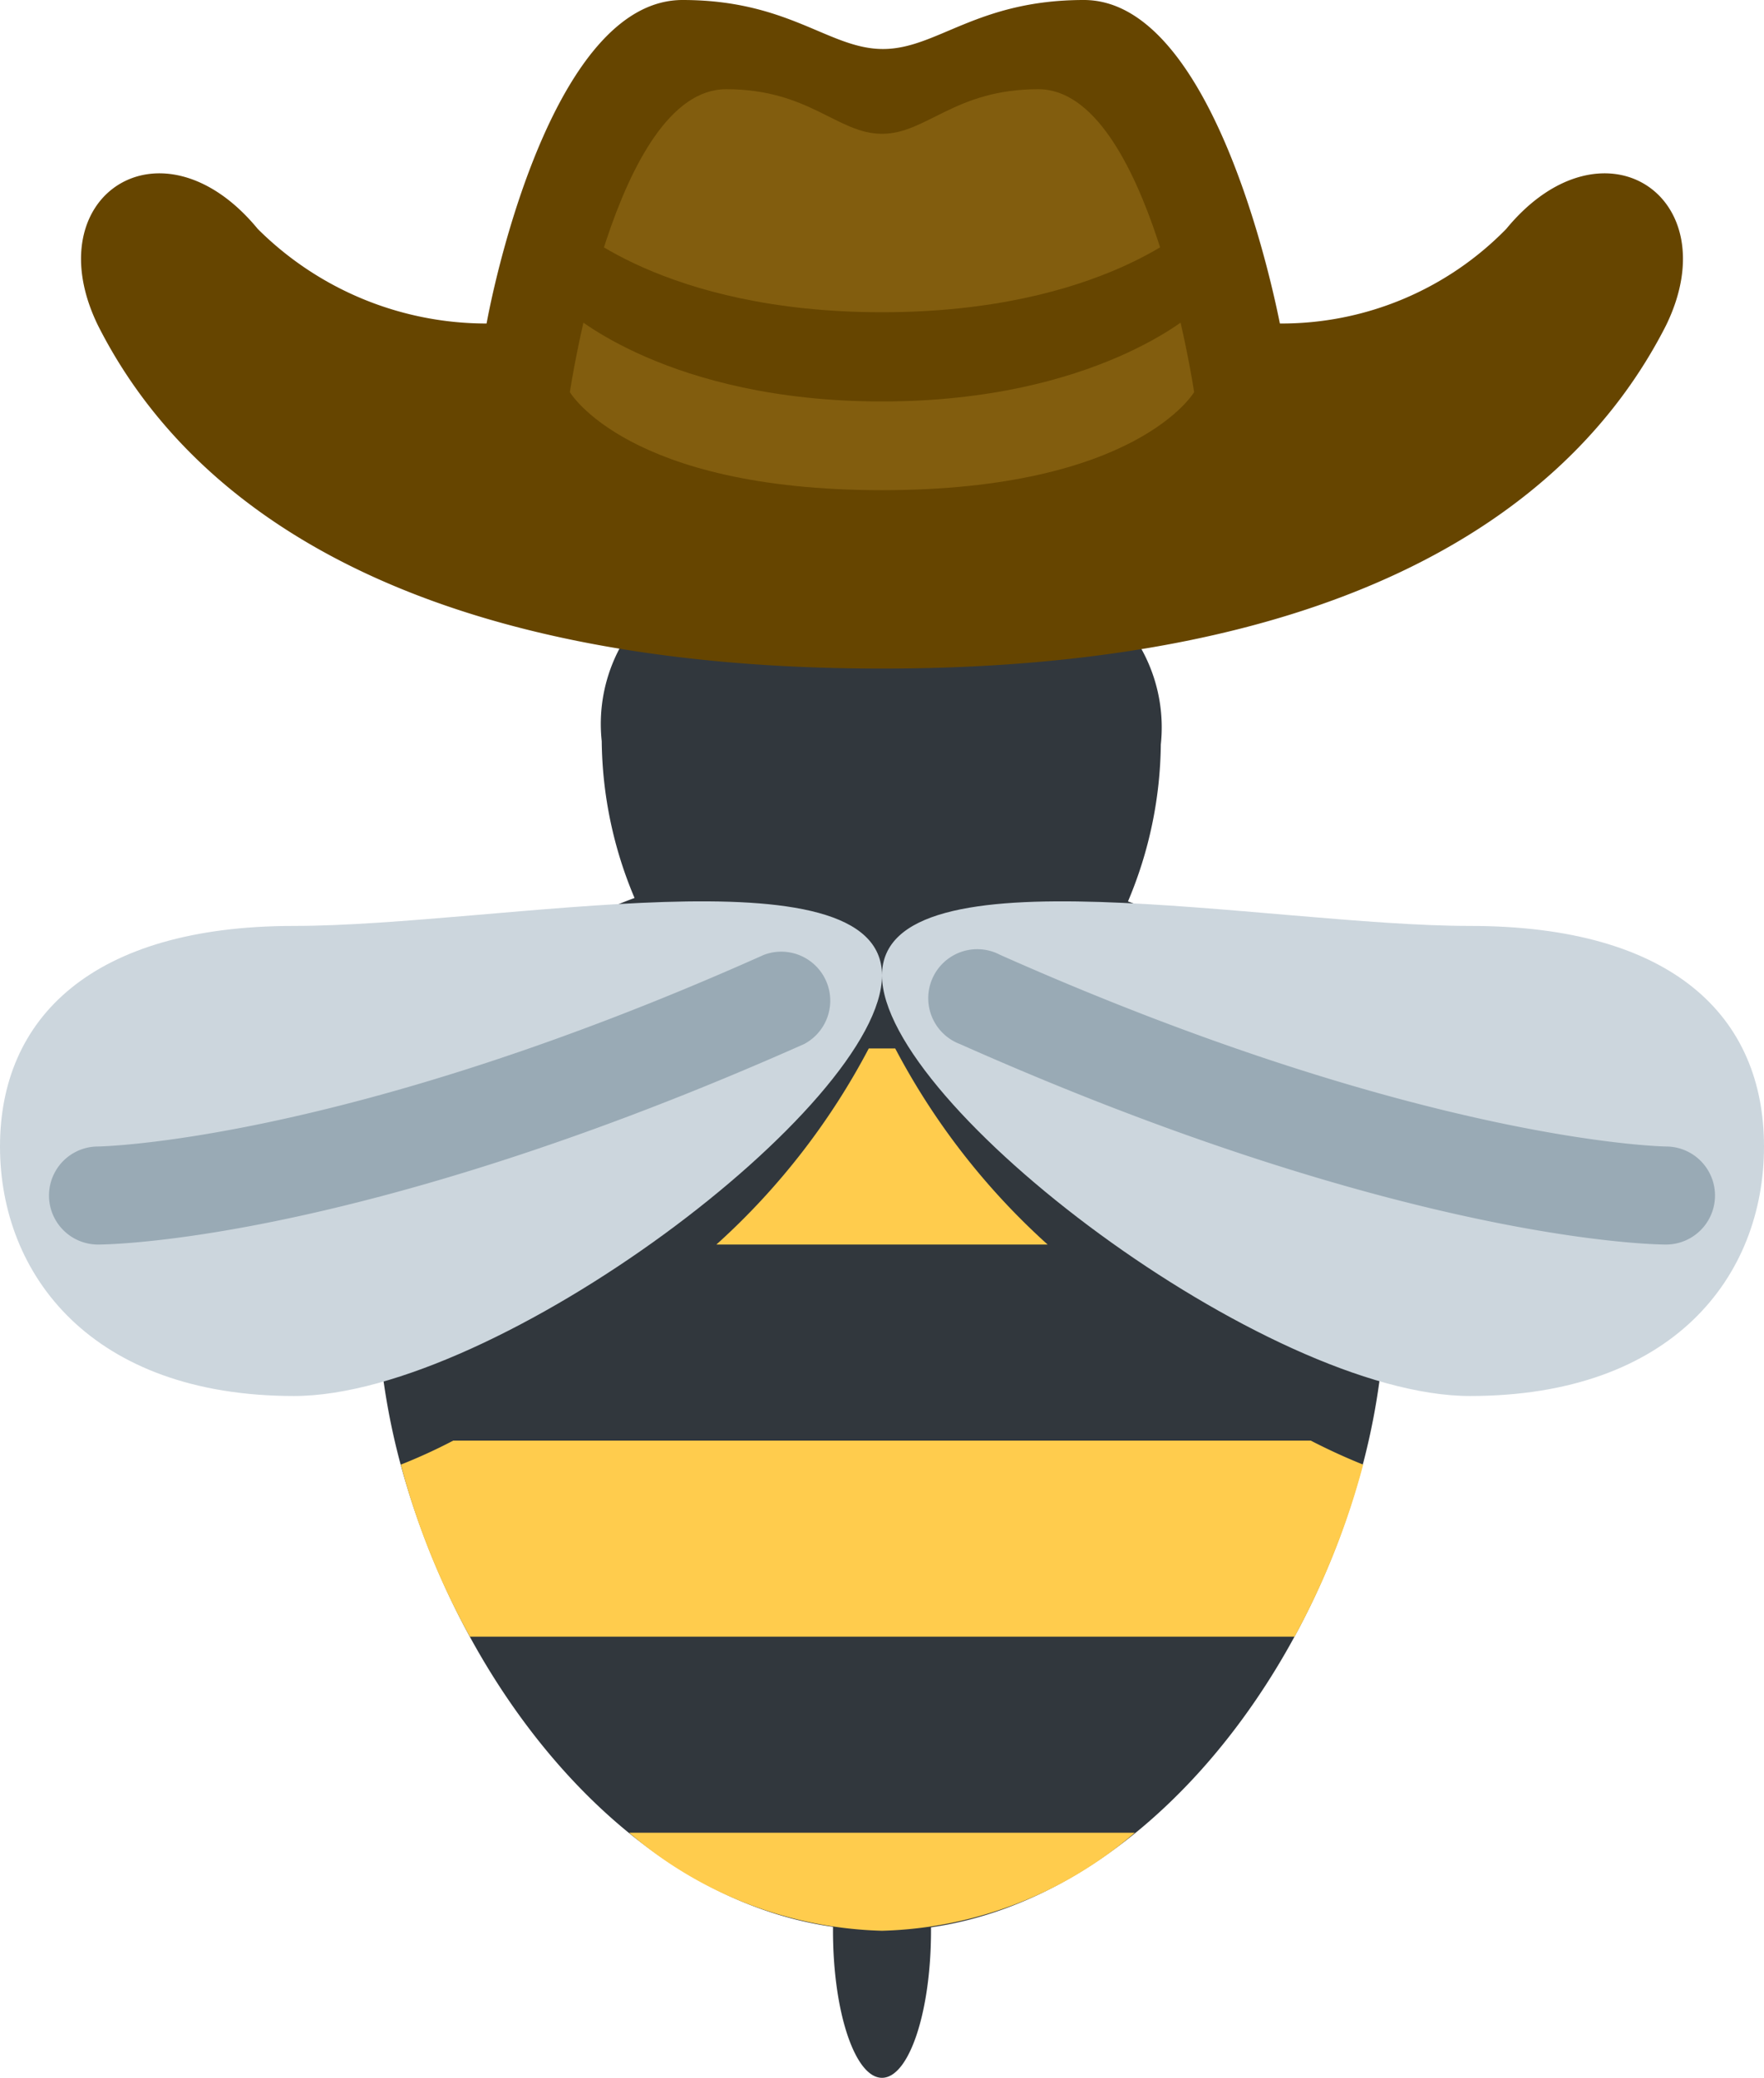 <svg id="Layer_1" data-name="Layer 1" xmlns="http://www.w3.org/2000/svg" viewBox="0 0 36 42.39"><defs><style>.cls-1{fill:#31373d;}.cls-2{fill:#ffcc4d;}.cls-3{fill:#ccd6dd;}.cls-4{fill:#99aab5;}.cls-5{fill:#664500;}.cls-6{fill:#825d0e;}</style></defs><path class="cls-1" d="M27.82,29.85a14.12,14.12,0,0,0,.46-3.46,8,8,0,0,0-5.26-8,8.41,8.41,0,0,0,.67-3.2,3.29,3.29,0,0,0-1.32-3,12.7,12.7,0,0,0,3-2,1.8,1.8,0,0,0,.35-2.47A1.8,1.8,0,0,0,23.28,8a11.2,11.2,0,0,0-2.22,3.62A15.17,15.17,0,0,0,18,11.39a15.23,15.23,0,0,0-3.06.22A11.2,11.2,0,0,0,12.72,8a1.8,1.8,0,0,0-2.47-.35,1.8,1.8,0,0,0,.35,2.47,12.7,12.7,0,0,0,3,2,3.29,3.29,0,0,0-1.32,3,8.41,8.41,0,0,0,.67,3.2,8,8,0,0,0-5.26,8,14.12,14.12,0,0,0,.46,3.46v0h0C9.4,34.5,12.83,38.72,17,39.31v.08c0,1.66.45,3,1,3s1-1.34,1-3v-.07c4.17-.6,7.6-4.82,8.81-9.44h0Z"/><path class="cls-2" d="M14.62,25.39h6.76a14.41,14.41,0,0,1-3.11-4h-.54A14.41,14.41,0,0,1,14.62,25.39Zm-5.37,4a11.18,11.18,0,0,1-1.07.49,15.26,15.26,0,0,0,1.41,3.51H26.42a15.69,15.69,0,0,0,1.4-3.51c-.35-.14-.7-.3-1.07-.49Zm3.59,8a8.23,8.23,0,0,0,5.16,2,8.23,8.23,0,0,0,5.16-2Z"/><path class="cls-3" d="M18,19.9c0,2.64-7.86,8.58-12,8.58S0,26,0,23.39s1.86-4.5,6-4.5S18,17.25,18,19.9Zm0,0c0,2.64,7.86,8.58,12,8.58s6-2.44,6-5.09-1.86-4.5-6-4.5S18,17.25,18,19.9Z"/><path class="cls-4" d="M2,25.39a1,1,0,0,1,0-2s5-.07,13.59-3.91a1,1,0,0,1,.82,1.82C7.32,25.34,2.21,25.39,2,25.39Zm32,0c-.21,0-5.32-.05-14.41-4.09a1,1,0,1,1,.82-1.82C29.05,23.32,34,23.39,34,23.39a1,1,0,0,1,0,2Z"/><path class="cls-5" d="M30.74,4.67A6.41,6.41,0,0,1,26.12,6.6c-.28-1.4-1.53-6.6-4-6.6-2.19,0-3,1-4.1,1s-1.91-1-4.09-1c-2.5,0-3.74,5.2-4,6.6A6.61,6.61,0,0,1,5.26,4.67C3.3,2.29.71,4,2,6.64c2.08,4.12,7.09,7,16,7s13.91-2.89,16-7C35.29,4,32.7,2.29,30.74,4.67Z"/><path class="cls-6" d="M21.19,1.82c-1.71,0-2.28.91-3.19.91s-1.48-.91-3.18-.91C12.54,1.82,11.63,8,11.63,8S12.8,10,18,10s6.37-2,6.37-2S23.46,1.82,21.19,1.82Z"/><path class="cls-5" d="M11.63,4.55S13.51,6.37,18,6.37s6.37-1.82,6.37-1.82V6.37s-2,1.82-6.37,1.82-6.37-1.82-6.37-1.82Z"/></svg>